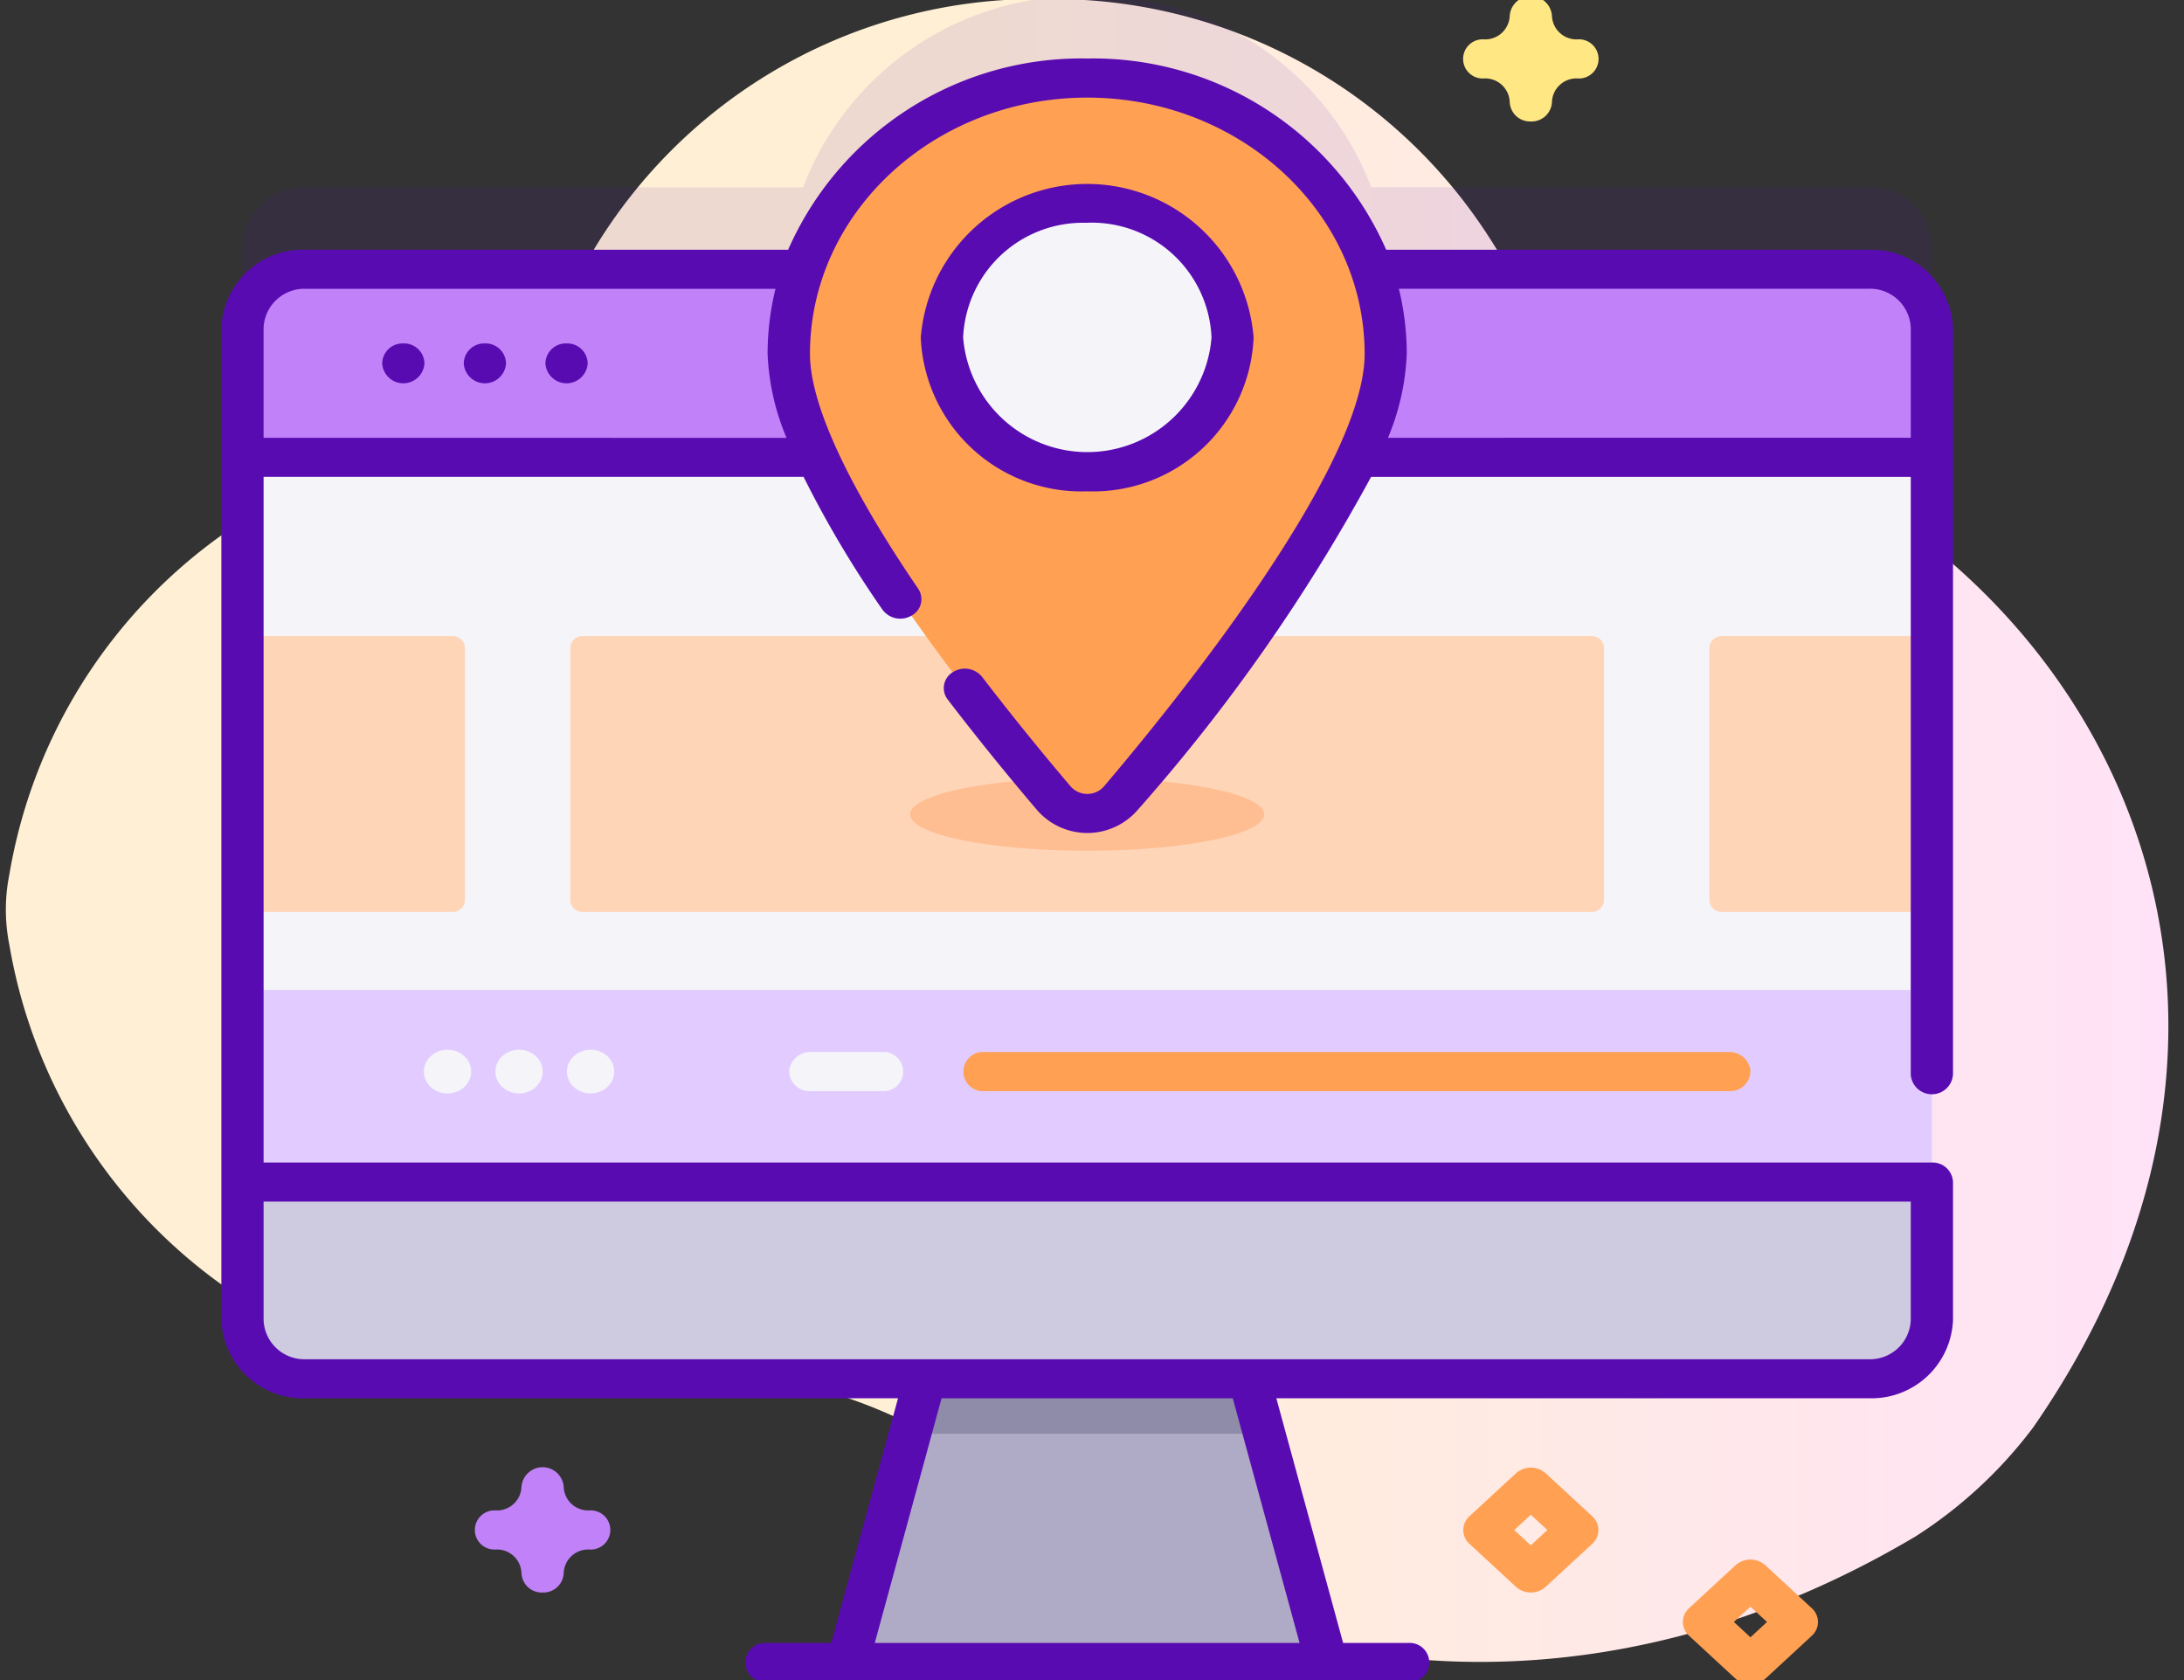 <svg xmlns="http://www.w3.org/2000/svg" xmlns:xlink="http://www.w3.org/1999/xlink" width="65" height="50" viewBox="0 0 65 50">
  <rect x="0" y="0" width="65" height="50" fill="#333333" stroke="none"/>
  <defs>
    <clipPath id="clip-path">
      <rect id="Rectangle_1156" data-name="Rectangle 1156" width="65" height="50" transform="translate(-0.177 0.187)" fill="#fff" stroke="#707070" stroke-width="1"/>
    </clipPath>
    <linearGradient id="linear-gradient" x1="0.421" y1="0.5" x2="1.665" y2="0.5" gradientUnits="objectBoundingBox">
      <stop offset="0.001" stop-color="#fff0d5"/>
      <stop offset="0.511" stop-color="#ffdfff"/>
      <stop offset="1" stop-color="#d9ceff"/>
    </linearGradient>
  </defs>
  <g id="Mask_Group_71" data-name="Mask Group 71" transform="translate(0.177 -0.187)" clip-path="url(#clip-path)">
    <g id="_032-location" data-name="032-location" transform="translate(0 0.07)">
      <path id="Path_1084" data-name="Path 1084" d="M51.314,18.619A13.357,13.357,0,0,1,44.28,13,15.446,15.446,0,0,0,30.928,5.693,15.385,15.385,0,0,0,17.292,13.5a13.662,13.662,0,0,1-7.3,6.245A15.591,15.591,0,0,0,.1,31.754a5.3,5.3,0,0,0,0,2.079A15.689,15.689,0,0,0,18.119,46.687,14.874,14.874,0,0,1,29.931,50.11c6.465,5.563,16.829,7.307,26.89,1.344A13.419,13.419,0,0,0,60.336,48.2c8.669-12.507,2.247-25.522-9.022-29.581Z" transform="translate(0 -5.604)" fill="url(#linear-gradient)"/>
      <path id="Path_1085" data-name="Path 1085" d="M56.27,11.276h-14.8a8.842,8.842,0,0,0-8.455-5.691,8.842,8.842,0,0,0-8.455,5.691H9.76a1.819,1.819,0,0,0-1.886,1.742V42.552A1.819,1.819,0,0,0,9.76,44.294H56.27a1.819,1.819,0,0,0,1.886-1.742V13.018a1.819,1.819,0,0,0-1.886-1.742Z" transform="translate(-0.836 -5.585)" fill="#590bb2" opacity="0.1"/>
      <path id="Path_1086" data-name="Path 1086" d="M42.282,63.425H28.025l2.851-10.443h8.555Z" transform="translate(-2.974 -13.831)" fill="#afabc6"/>
      <path id="Path_1087" data-name="Path 1087" d="M40.645,56.618H30.1l.993-3.636h8.555Z" transform="translate(-3.195 -13.831)" fill="#8e8ca8"/>
      <path id="Path_1088" data-name="Path 1088" d="M58.155,17.171V46.7a1.819,1.819,0,0,1-1.886,1.742H9.76A1.819,1.819,0,0,1,7.875,46.7V17.171A1.819,1.819,0,0,1,9.76,15.428H56.27A1.819,1.819,0,0,1,58.155,17.171Z" transform="translate(-0.836 -7.297)" fill="#f5f4f9"/>
      <path id="Path_1089" data-name="Path 1089" d="M7.875,41.394v9.828A1.819,1.819,0,0,0,9.76,52.964H56.27a1.819,1.819,0,0,0,1.886-1.742V41.394Z" transform="translate(-0.836 -11.815)" fill="#e2ccff"/>
      <path id="Path_1090" data-name="Path 1090" d="M14.12,36.854H7.875v-8.21H14.12a.364.364,0,0,1,.377.348v7.513A.364.364,0,0,1,14.12,36.854Z" transform="translate(-0.836 -9.597)" fill="#ffd5b8"/>
      <path id="Path_1091" data-name="Path 1091" d="M63.339,36.854H57.094a.364.364,0,0,1-.377-.348V28.992a.364.364,0,0,1,.377-.348h6.245Z" transform="translate(-6.019 -9.597)" fill="#ffd5b8"/>
      <path id="Path_1092" data-name="Path 1092" d="M49.181,36.854H19.165a.364.364,0,0,1-.377-.348V28.992a.364.364,0,0,1,.377-.348H49.181a.364.364,0,0,1,.377.348v7.513A.364.364,0,0,1,49.181,36.854Z" transform="translate(-1.994 -9.597)" fill="#ffd5b8"/>
      <ellipse id="Ellipse_52" data-name="Ellipse 52" cx="5.27" cy="1.083" rx="5.27" ry="1.083" transform="translate(26.909 23.27)" fill="#ffbe92"/>
      <path id="Path_1093" data-name="Path 1093" d="M58.155,21.024V17.171a1.818,1.818,0,0,0-1.886-1.742H9.76a1.818,1.818,0,0,0-1.886,1.742v3.853Z" transform="translate(-0.836 -7.298)" fill="#c182f9"/>
      <path id="Path_1094" data-name="Path 1094" d="M7.875,48.315v4.111A1.818,1.818,0,0,0,9.76,54.168H56.27a1.818,1.818,0,0,0,1.886-1.742V48.315Z" transform="translate(-0.836 -13.019)" fill="#cecae0"/>
      <path id="Path_1095" data-name="Path 1095" d="M43.828,16.747c0,3.594-5.582,10.517-7.9,13.233a1.321,1.321,0,0,1-1.974,0c-2.314-2.716-7.9-9.639-7.9-13.233,0-4.533,3.977-8.209,8.883-8.209s8.883,3.675,8.883,8.209Z" transform="translate(-2.766 -6.099)" fill="#ffa052"/>
      <ellipse id="Ellipse_53" data-name="Ellipse 53" cx="4.325" cy="3.996" rx="4.325" ry="3.996" transform="translate(27.855 6.168)" fill="#f5f4f9"/>
      <g id="Group_1102" data-name="Group 1102" transform="translate(6.411 1.859)">
        <path id="Path_1096" data-name="Path 1096" d="M13.156,18.1a.606.606,0,0,0-.629.581V18.7a.63.63,0,0,0,1.257,0v-.017A.606.606,0,0,0,13.156,18.1Z" transform="translate(-7.74 -9.621)" fill="#590bb2"/>
        <path id="Path_1097" data-name="Path 1097" d="M15.873,18.1a.606.606,0,0,0-.629.581V18.7a.63.63,0,0,0,1.257,0v-.017A.606.606,0,0,0,15.873,18.1Z" transform="translate(-8.029 -9.621)" fill="#590bb2"/>
        <path id="Path_1098" data-name="Path 1098" d="M18.591,18.1a.606.606,0,0,0-.629.581V18.7a.63.63,0,0,0,1.257,0v-.017A.606.606,0,0,0,18.591,18.1Z" transform="translate(-8.317 -9.621)" fill="#590bb2"/>
        <path id="Path_1099" data-name="Path 1099" d="M56.195,13.526H41.84a9.528,9.528,0,0,0-8.9-5.692,9.528,9.528,0,0,0-8.9,5.692H9.686A2.427,2.427,0,0,0,7.172,15.85V45.383a2.427,2.427,0,0,0,2.514,2.323H27.311l-1.988,7.283H23.4a.583.583,0,1,0,0,1.162h19.09a.583.583,0,1,0,0-1.162H40.558L38.57,47.706H56.195a2.427,2.427,0,0,0,2.514-2.323V41.272a.606.606,0,0,0-.629-.581c-.012,0-.023,0-.035,0s-.023,0-.035,0H8.429V20.284H24.5a31.581,31.581,0,0,0,2.345,3.949.659.659,0,0,0,.867.182.555.555,0,0,0,.2-.8c-2.108-3.092-3.222-5.509-3.222-6.989,0-4.206,3.7-7.628,8.254-7.628s8.254,3.422,8.254,7.628c0,3.494-5.941,10.737-7.761,12.874a.66.66,0,0,1-.986,0c-.632-.742-1.6-1.91-2.637-3.262a.662.662,0,0,0-.876-.139.553.553,0,0,0-.15.81c1.05,1.372,2.034,2.557,2.676,3.31a1.982,1.982,0,0,0,2.961,0,53.265,53.265,0,0,0,6.965-9.933H57.452V38.073a.63.63,0,0,0,1.257,0V15.85a2.427,2.427,0,0,0-2.514-2.323ZM39.262,54.989H26.619l1.988-7.283h8.666Zm18.19-13.136v3.53a1.214,1.214,0,0,1-1.257,1.162H9.686a1.214,1.214,0,0,1-1.257-1.162v-3.53ZM8.429,19.122V15.85a1.214,1.214,0,0,1,1.257-1.162H23.664a8.142,8.142,0,0,0-.235,1.936,7.151,7.151,0,0,0,.564,2.5Zm33.464,0a7.189,7.189,0,0,0,.559-2.5,8.143,8.143,0,0,0-.235-1.936H56.195a1.214,1.214,0,0,1,1.257,1.162v3.272Z" transform="translate(-7.172 -7.835)" fill="#590bb2"/>
        <path id="Path_1100" data-name="Path 1100" d="M35.412,21.5a4.782,4.782,0,0,0,4.953-4.577,4.969,4.969,0,0,0-9.906,0A4.782,4.782,0,0,0,35.412,21.5Zm0-7.993a3.568,3.568,0,0,1,3.7,3.416,3.708,3.708,0,0,1-7.392,0A3.568,3.568,0,0,1,35.412,13.51Z" transform="translate(-9.643 -8.62)" fill="#590bb2"/>
      </g>
      <ellipse id="Ellipse_54" data-name="Ellipse 54" cx="0.704" cy="0.65" rx="0.704" ry="0.65" transform="translate(12.439 31.358)" fill="#f5f4f9"/>
      <ellipse id="Ellipse_55" data-name="Ellipse 55" cx="0.704" cy="0.65" rx="0.704" ry="0.65" transform="translate(14.567 31.358)" fill="#f5f4f9"/>
      <ellipse id="Ellipse_56" data-name="Ellipse 56" cx="0.704" cy="0.65" rx="0.704" ry="0.65" transform="translate(16.696 31.358)" fill="#f5f4f9"/>
      <path id="Path_1101" data-name="Path 1101" d="M28.834,43.63h-2.1a.633.633,0,0,0-.654.525.6.6,0,0,0,.627.639h2.131a.584.584,0,1,0,0-1.164Z" transform="translate(-2.767 -12.204)" fill="#f5f4f9"/>
      <path id="Path_1102" data-name="Path 1102" d="M54.647,43.63H32.512a.584.584,0,1,0,0,1.164H54.674a.6.6,0,0,0,.627-.639A.633.633,0,0,0,54.647,43.63Z" transform="translate(-3.384 -12.204)" fill="#ffa052"/>
      <path id="Path_1103" data-name="Path 1103" d="M50.533,9.319a.606.606,0,0,1-.629-.581.73.73,0,0,0-.756-.7.583.583,0,1,1,0-1.162.73.73,0,0,0,.756-.7.63.63,0,0,1,1.257,0,.73.73,0,0,0,.756.7.583.583,0,1,1,0,1.162.73.73,0,0,0-.756.7A.606.606,0,0,1,50.533,9.319Z" transform="translate(-5.149 -5.587)" fill="#ffe783"/>
      <path id="Path_1104" data-name="Path 1104" d="M17.632,62.321A.606.606,0,0,1,17,61.74a.73.73,0,0,0-.756-.7.583.583,0,1,1,0-1.162.73.73,0,0,0,.756-.7.63.63,0,0,1,1.257,0,.73.73,0,0,0,.756.7.583.583,0,1,1,0,1.162.73.73,0,0,0-.756.7A.606.606,0,0,1,17.632,62.321Z" transform="translate(-1.657 -14.809)" fill="#c182f9"/>
      <path id="Path_1105" data-name="Path 1105" d="M50.533,62.319a.653.653,0,0,1-.444-.17l-1.382-1.277a.55.55,0,0,1,0-.821l1.382-1.277a.665.665,0,0,1,.889,0l1.382,1.277a.55.55,0,0,1,0,.821l-1.382,1.277A.654.654,0,0,1,50.533,62.319Zm-.493-1.858.493.456.493-.456-.493-.456Z" transform="translate(-5.15 -14.809)" fill="#ffa052"/>
      <path id="Path_1106" data-name="Path 1106" d="M57.846,65.632a.653.653,0,0,1-.444-.17l-1.382-1.277a.55.55,0,0,1,0-.821L57.4,62.087a.665.665,0,0,1,.889,0l1.382,1.277a.55.55,0,0,1,0,.821L58.29,65.462A.653.653,0,0,1,57.846,65.632Zm-.493-1.858.493.456.493-.456-.493-.456Z" transform="translate(-5.926 -15.386)" fill="#ffa052"/>
    </g>
  </g>
</svg>
